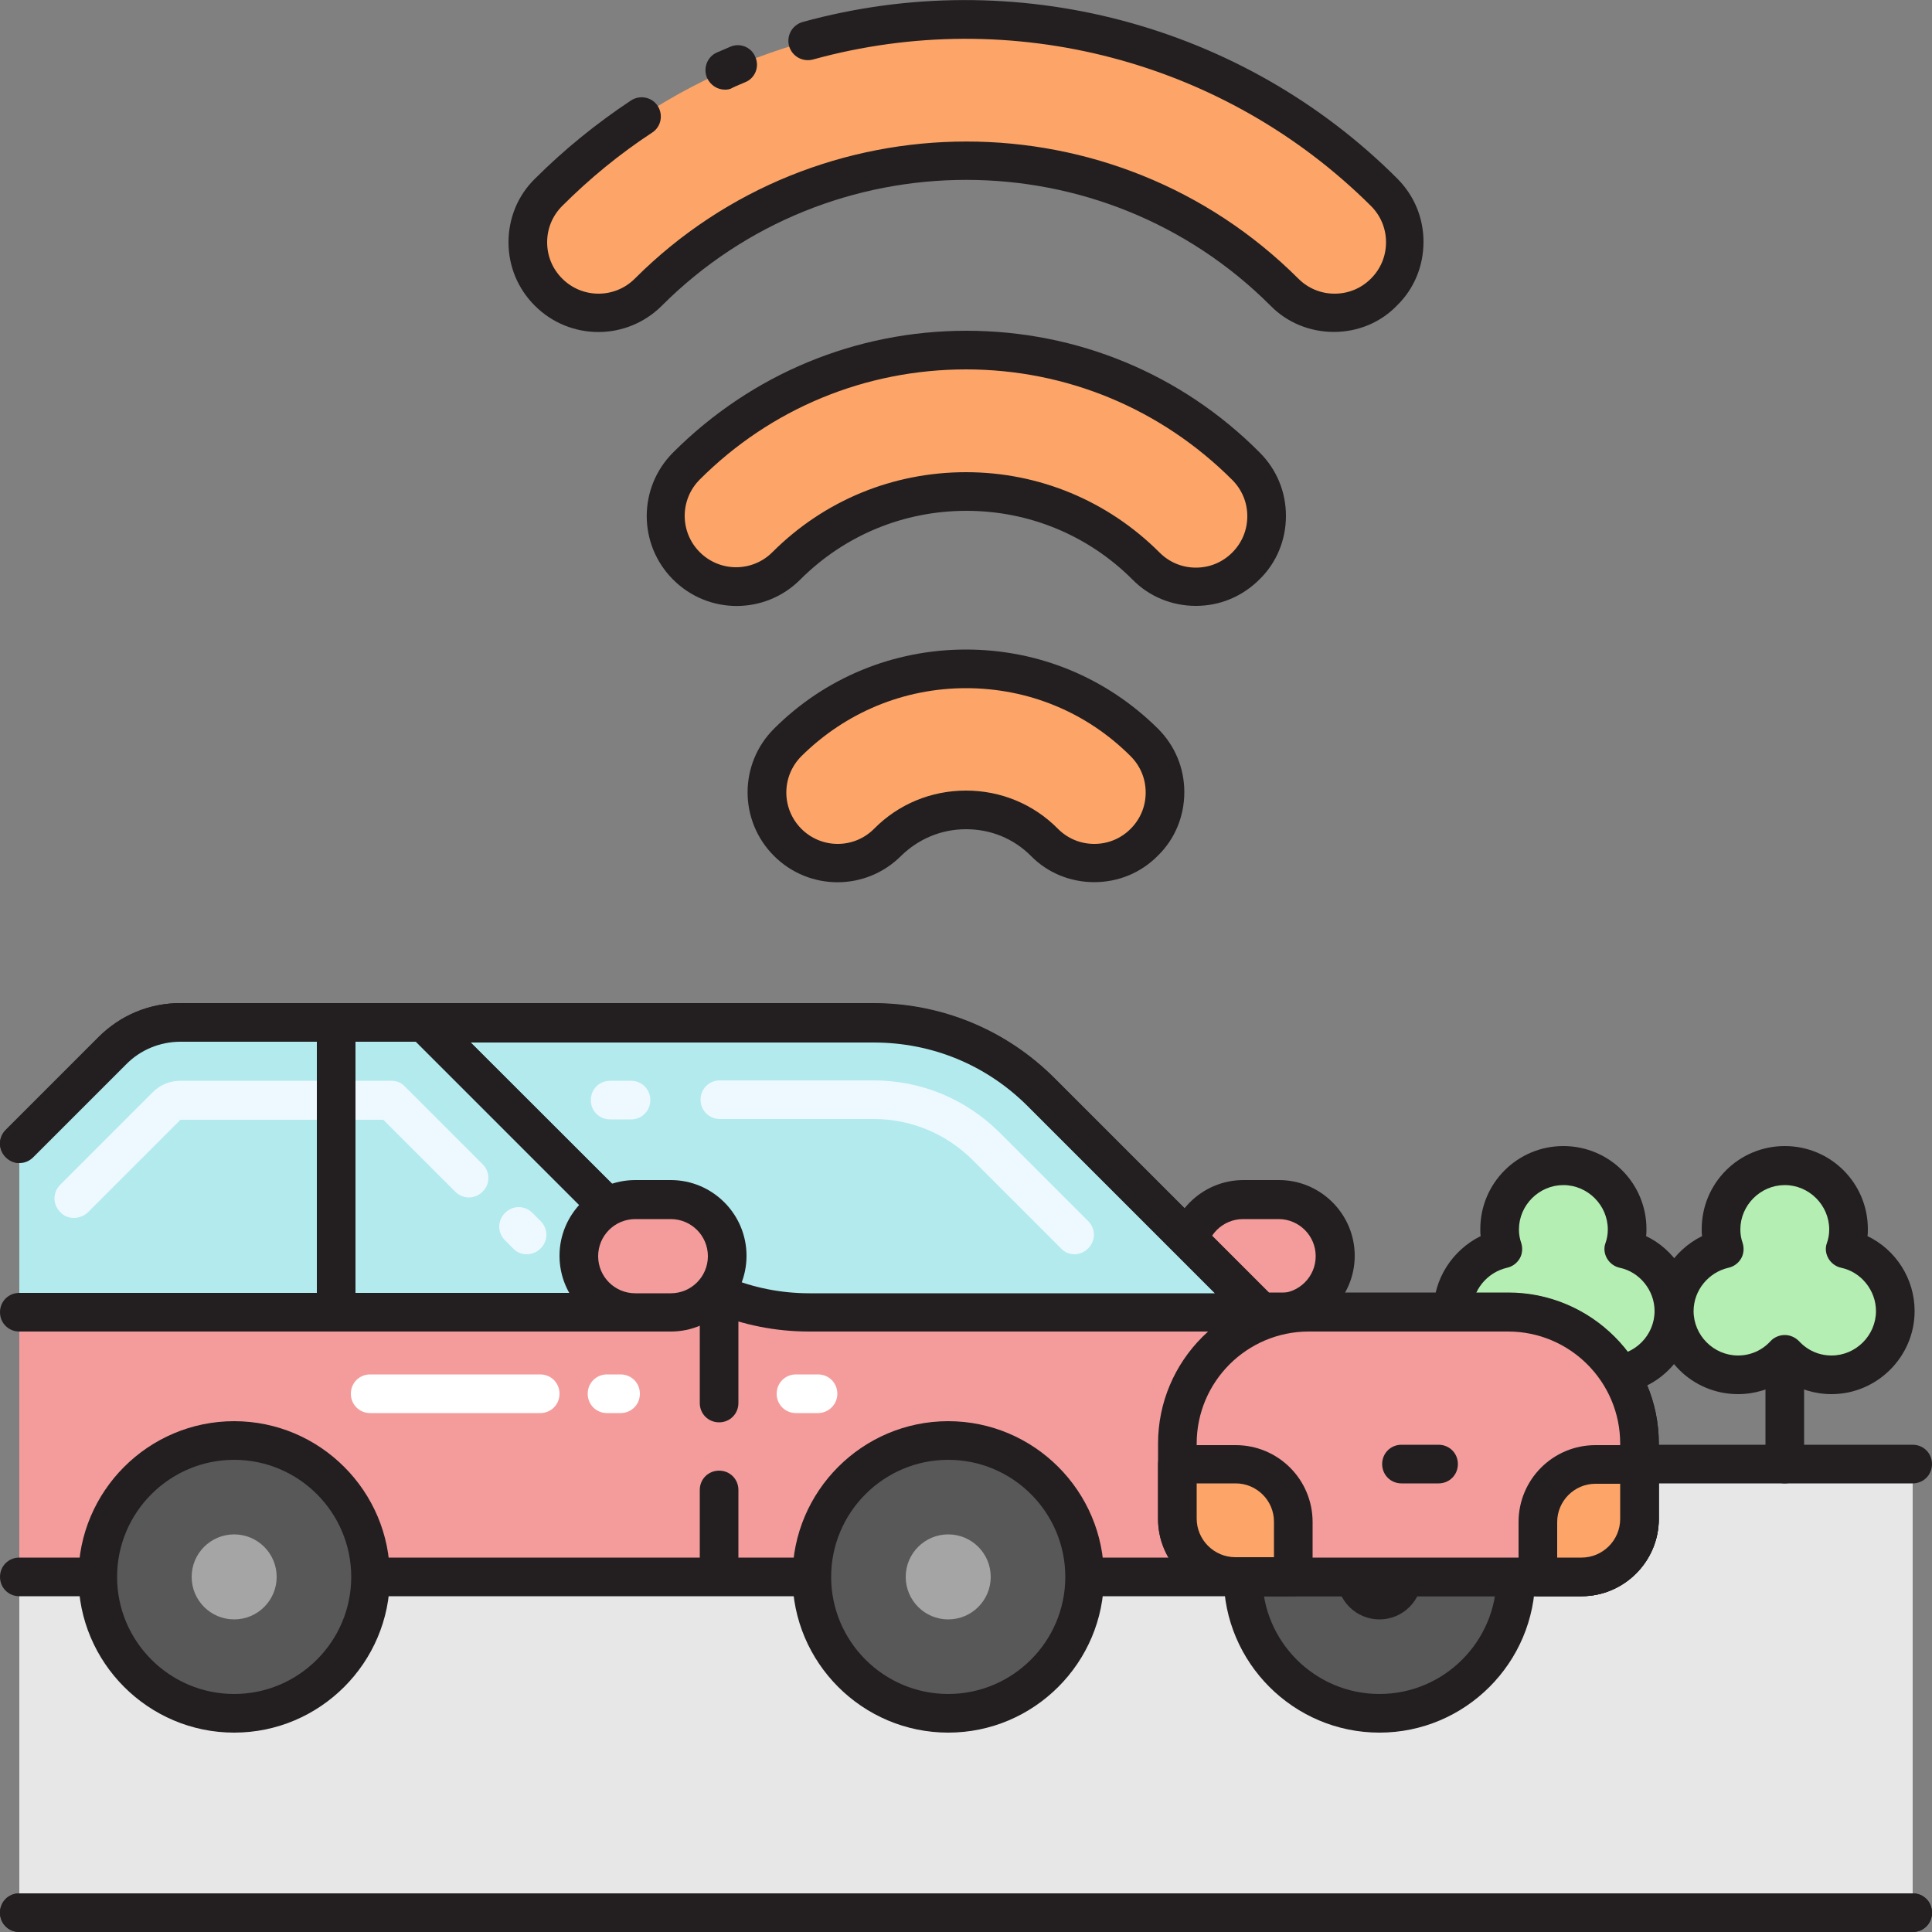 <svg width="210" height="210" viewBox="0 0 210 210" fill="none" xmlns="http://www.w3.org/2000/svg">
<rect x="0" y="0" width="210" height="210" fill="#808080" stroke="none"/>
<g clip-path="url(#clip0_33_1120)">
<path d="M207.9 159.138H2.1V207.9H207.9V159.138Z" fill="#E7E7E7"/>
<path d="M207.9 161.238H31.794C30.618 161.238 29.694 160.314 29.694 159.138C29.694 157.962 30.618 157.038 31.794 157.038H207.9C209.076 157.038 210 157.962 210 159.138C210 160.314 209.076 161.238 207.9 161.238Z" fill="#231F20"/>
<path d="M207.9 210H2.1C0.924 210 0 209.076 0 207.9C0 206.724 0.924 205.8 2.1 205.8H207.9C209.076 205.8 210 206.724 210 207.9C210 209.076 209.076 210 207.9 210Z" fill="#231F20"/>
<path d="M207.9 210H2.1C0.924 210 0 209.076 0 207.9C0 206.724 0.924 205.8 2.1 205.8H207.9C209.076 205.8 210 206.724 210 207.9C210 209.076 209.076 210 207.9 210Z" fill="#231F20"/>
<path d="M187.404 135.744C187.194 135.072 187.068 134.358 187.068 133.602C187.068 129.78 190.176 126.672 193.998 126.672C197.82 126.672 200.928 129.78 200.928 133.602C200.928 134.358 200.802 135.072 200.592 135.744C203.7 136.416 206.01 139.188 206.01 142.506C206.01 146.328 202.902 149.436 199.08 149.436C197.064 149.436 195.258 148.596 193.998 147.21C192.738 148.596 190.932 149.436 188.916 149.436C185.094 149.436 181.986 146.328 181.986 142.506C181.944 139.188 184.296 136.416 187.404 135.744Z" fill="#B4EEB2"/>
<path d="M199.08 151.536C197.274 151.536 195.468 150.99 193.998 149.982C192.528 150.99 190.722 151.536 188.916 151.536C183.918 151.536 179.886 147.504 179.886 142.506C179.886 139.02 181.944 135.87 185.01 134.358C184.968 134.106 184.968 133.854 184.968 133.602C184.968 128.604 189 124.572 193.998 124.572C198.996 124.572 203.028 128.604 203.028 133.602C203.028 133.854 203.028 134.106 202.986 134.358C206.052 135.828 208.11 138.978 208.11 142.506C208.11 147.462 204.036 151.536 199.08 151.536ZM193.998 145.11C194.586 145.11 195.132 145.362 195.552 145.782C196.476 146.79 197.736 147.336 199.08 147.336C201.726 147.336 203.91 145.152 203.91 142.506C203.91 140.28 202.314 138.264 200.13 137.802C199.542 137.676 199.038 137.298 198.744 136.794C198.45 136.29 198.366 135.66 198.576 135.114C198.744 134.652 198.828 134.148 198.828 133.644C198.828 130.998 196.644 128.814 193.998 128.814C191.352 128.814 189.168 130.998 189.168 133.644C189.168 134.148 189.252 134.652 189.42 135.114C189.588 135.66 189.546 136.29 189.252 136.794C188.958 137.298 188.454 137.676 187.866 137.802C185.682 138.306 184.086 140.28 184.086 142.506C184.086 145.152 186.27 147.336 188.916 147.336C190.26 147.336 191.52 146.79 192.444 145.782C192.822 145.362 193.41 145.11 193.998 145.11Z" fill="#231F20"/>
<path d="M193.998 161.238C192.822 161.238 191.898 160.314 191.898 159.138V148.008C191.898 146.832 192.822 145.908 193.998 145.908C195.174 145.908 196.098 146.832 196.098 148.008V159.138C196.098 160.314 195.132 161.238 193.998 161.238Z" fill="#231F20"/>
<path d="M163.338 135.744C163.128 135.072 163.002 134.358 163.002 133.602C163.002 129.78 166.11 126.672 169.932 126.672C173.754 126.672 176.862 129.78 176.862 133.602C176.862 134.358 176.736 135.072 176.526 135.744C179.634 136.416 181.944 139.188 181.944 142.506C181.944 146.328 178.836 149.436 175.014 149.436C172.998 149.436 171.192 148.596 169.932 147.21C168.672 148.596 166.866 149.436 164.85 149.436C161.028 149.436 157.92 146.328 157.92 142.506C157.92 139.188 160.272 136.416 163.338 135.744Z" fill="#B4EEB2"/>
<path d="M175.014 151.536C173.208 151.536 171.402 150.99 169.932 149.982C168.462 150.99 166.656 151.536 164.85 151.536C159.852 151.536 155.82 147.504 155.82 142.506C155.82 139.02 157.878 135.87 160.944 134.358C160.902 134.106 160.902 133.854 160.902 133.602C160.902 128.604 164.934 124.572 169.932 124.572C174.93 124.572 178.962 128.604 178.962 133.602C178.962 133.854 178.962 134.106 178.92 134.358C181.986 135.828 184.044 138.978 184.044 142.506C184.044 147.462 180.012 151.536 175.014 151.536ZM169.932 145.11C170.52 145.11 171.066 145.362 171.486 145.782C172.41 146.79 173.67 147.336 175.014 147.336C177.66 147.336 179.844 145.152 179.844 142.506C179.844 140.28 178.248 138.264 176.064 137.802C175.476 137.676 174.972 137.298 174.678 136.794C174.384 136.29 174.3 135.66 174.51 135.114C174.678 134.652 174.762 134.148 174.762 133.644C174.762 130.998 172.578 128.814 169.932 128.814C167.286 128.814 165.102 130.998 165.102 133.644C165.102 134.148 165.186 134.652 165.354 135.114C165.522 135.66 165.48 136.29 165.186 136.794C164.892 137.298 164.388 137.676 163.8 137.802C161.616 138.306 160.02 140.28 160.02 142.506C160.02 145.152 162.204 147.336 164.85 147.336C166.194 147.336 167.454 146.79 168.378 145.782C168.798 145.362 169.344 145.11 169.932 145.11Z" fill="#231F20"/>
<path d="M169.932 161.238C168.756 161.238 167.832 160.314 167.832 159.138V148.008C167.832 146.832 168.756 145.908 169.932 145.908C171.108 145.908 172.032 146.832 172.032 148.008V159.138C172.032 160.314 171.108 161.238 169.932 161.238Z" fill="#231F20"/>
<path d="M2.1 171.402H171.906C175.392 171.402 178.206 168.588 178.206 165.102V156.912C178.206 149.016 171.822 142.632 163.926 142.632H137.088L113.148 118.692C108.318 113.862 101.766 111.132 94.92 111.132H46.032H19.614C16.842 111.132 14.154 112.224 12.18 114.198L2.1 124.32V171.402Z" fill="#F49C9C"/>
<path d="M139.02 130.41H135.156C131.796 130.41 129.024 133.14 129.024 136.542C129.024 139.902 131.754 142.674 135.156 142.674H139.02C142.38 142.674 145.152 139.944 145.152 136.542C145.11 133.14 142.38 130.41 139.02 130.41Z" fill="#F49C9C"/>
<path d="M139.02 144.732H135.156C130.62 144.732 126.924 141.036 126.924 136.5C126.924 131.964 130.62 128.268 135.156 128.268H139.02C143.556 128.268 147.252 131.964 147.252 136.5C147.252 141.036 143.514 144.732 139.02 144.732ZM135.114 132.51C132.888 132.51 131.082 134.316 131.082 136.542C131.082 138.768 132.888 140.574 135.114 140.574H138.978C141.204 140.574 143.01 138.768 143.01 136.542C143.01 134.316 141.204 132.51 138.978 132.51H135.114Z" fill="#231F20"/>
<path d="M149.94 186.228C158.128 186.228 164.766 179.59 164.766 171.402C164.766 163.214 158.128 156.576 149.94 156.576C141.752 156.576 135.114 163.214 135.114 171.402C135.114 179.59 141.752 186.228 149.94 186.228Z" fill="#585858"/>
<path d="M149.94 188.328C140.616 188.328 133.014 180.726 133.014 171.402C133.014 162.078 140.616 154.476 149.94 154.476C159.264 154.476 166.866 162.078 166.866 171.402C166.866 180.726 159.264 188.328 149.94 188.328ZM149.94 158.676C142.926 158.676 137.214 164.388 137.214 171.402C137.214 178.416 142.926 184.128 149.94 184.128C156.954 184.128 162.666 178.416 162.666 171.402C162.666 164.388 156.954 158.676 149.94 158.676Z" fill="#231F20"/>
<path d="M137.046 142.632L113.106 118.692C108.276 113.862 101.724 111.132 94.878 111.132H46.032L70.14 135.24C74.844 139.944 81.27 142.632 87.948 142.632H137.046Z" fill="#B2EAEE"/>
<path d="M116.802 136.332C116.256 136.332 115.71 136.122 115.332 135.702L105.756 126.126C102.858 123.228 99.036 121.632 94.962 121.632H78.246C77.07 121.632 76.146 120.708 76.146 119.532C76.146 118.356 77.07 117.432 78.246 117.432H94.92C100.128 117.432 105 119.448 108.696 123.144L118.272 132.72C119.112 133.56 119.112 134.862 118.272 135.702C117.852 136.122 117.306 136.332 116.802 136.332Z" fill="#EDF9FF"/>
<path d="M68.586 121.674H66.318C65.142 121.674 64.218 120.75 64.218 119.574C64.218 118.398 65.142 117.474 66.318 117.474H68.586C69.762 117.474 70.686 118.398 70.686 119.574C70.686 120.75 69.762 121.674 68.586 121.674Z" fill="#EDF9FF"/>
<path d="M149.94 176.022C152.492 176.022 154.56 173.954 154.56 171.402C154.56 168.85 152.492 166.782 149.94 166.782C147.388 166.782 145.32 168.85 145.32 171.402C145.32 173.954 147.388 176.022 149.94 176.022Z" fill="#231F20"/>
<path d="M137.046 144.732H87.948C80.64 144.732 73.794 141.876 68.67 136.752L44.562 112.644C43.974 112.056 43.764 111.132 44.1 110.376C44.436 109.578 45.192 109.074 46.032 109.074H94.92C102.354 109.074 109.368 111.972 114.618 117.222L138.558 141.162C139.146 141.75 139.356 142.674 139.02 143.43C138.684 144.228 137.928 144.732 137.046 144.732ZM51.114 113.274L71.652 133.812C76.02 138.18 81.816 140.574 87.99 140.574H132.048L111.72 120.246C107.226 115.752 101.304 113.316 94.962 113.316H51.114V113.274Z" fill="#231F20"/>
<path d="M171.906 173.502H2.1C0.924 173.502 0 172.578 0 171.402C0 170.226 0.924 169.302 2.1 169.302H171.906C174.216 169.302 176.106 167.412 176.106 165.102V156.912C176.106 150.192 170.646 144.732 163.926 144.732H137.088C136.542 144.732 135.996 144.522 135.618 144.102L111.678 120.162C107.184 115.668 101.262 113.232 94.92 113.232H19.614C17.388 113.232 15.246 114.114 13.692 115.71L3.612 125.79C2.772 126.63 1.47 126.63 0.63 125.79C-0.21 124.95 -0.21 123.648 0.63 122.808L10.71 112.728C13.104 110.334 16.254 109.032 19.614 109.032H94.92C102.354 109.032 109.368 111.93 114.618 117.18L137.928 140.49H163.926C172.956 140.49 180.306 147.84 180.306 156.87V165.06C180.306 169.722 176.526 173.502 171.906 173.502Z" fill="#231F20"/>
<path d="M161.742 171.402H134.274C130.788 171.402 127.974 168.588 127.974 165.102V156.912C127.974 149.016 134.358 142.632 142.254 142.632H161.742H163.926C171.822 142.632 178.206 149.016 178.206 156.912V165.102C178.206 168.588 175.392 171.402 171.906 171.402H161.742Z" fill="#F49C9C"/>
<path d="M171.906 173.502H134.274C129.654 173.502 125.874 169.722 125.874 165.102V156.912C125.874 147.882 133.224 140.532 142.254 140.532H163.926C172.956 140.532 180.306 147.882 180.306 156.912V165.102C180.306 169.722 176.526 173.502 171.906 173.502ZM142.254 144.732C135.534 144.732 130.074 150.192 130.074 156.912V165.102C130.074 167.412 131.964 169.302 134.274 169.302H171.906C174.216 169.302 176.106 167.412 176.106 165.102V156.912C176.106 150.192 170.646 144.732 163.926 144.732H142.254Z" fill="#231F20"/>
<path d="M103.068 186.228C111.256 186.228 117.894 179.59 117.894 171.402C117.894 163.214 111.256 156.576 103.068 156.576C94.88 156.576 88.242 163.214 88.242 171.402C88.242 179.59 94.88 186.228 103.068 186.228Z" fill="#585858"/>
<path d="M103.068 188.328C93.744 188.328 86.142 180.726 86.142 171.402C86.142 162.078 93.744 154.476 103.068 154.476C112.392 154.476 119.994 162.078 119.994 171.402C119.994 180.726 112.392 188.328 103.068 188.328ZM103.068 158.676C96.054 158.676 90.342 164.388 90.342 171.402C90.342 178.416 96.054 184.128 103.068 184.128C110.082 184.128 115.794 178.416 115.794 171.402C115.794 164.388 110.082 158.676 103.068 158.676Z" fill="#231F20"/>
<path d="M103.068 176.022C105.62 176.022 107.688 173.954 107.688 171.402C107.688 168.85 105.62 166.782 103.068 166.782C100.516 166.782 98.448 168.85 98.448 171.402C98.448 173.954 100.516 176.022 103.068 176.022Z" fill="#A5A5A5"/>
<path d="M156.366 161.238H152.334C151.158 161.238 150.234 160.314 150.234 159.138C150.234 157.962 151.158 157.038 152.334 157.038H156.366C157.542 157.038 158.466 157.962 158.466 159.138C158.466 160.314 157.542 161.238 156.366 161.238Z" fill="#231F20"/>
<path d="M134.316 159.138H127.974V165.06C127.974 168.546 130.788 171.36 134.274 171.36H140.574V165.396C140.574 161.952 137.802 159.138 134.316 159.138Z" fill="#FDA568"/>
<path d="M140.574 173.502H134.274C129.654 173.502 125.874 169.722 125.874 165.102V159.18C125.874 158.004 126.798 157.08 127.974 157.08H134.316C138.936 157.08 142.674 160.818 142.674 165.438V171.402C142.674 172.536 141.75 173.502 140.574 173.502ZM130.074 161.238V165.06C130.074 167.37 131.964 169.26 134.274 169.26H138.474V165.396C138.474 163.086 136.584 161.238 134.316 161.238H130.074Z" fill="#231F20"/>
<path d="M178.206 165.102V159.18H173.418C169.974 159.18 167.16 161.994 167.16 165.438V171.402H171.906C175.392 171.402 178.206 168.588 178.206 165.102Z" fill="#FDA568"/>
<path d="M171.906 173.502H167.16C165.984 173.502 165.06 172.578 165.06 171.402V165.438C165.06 160.818 168.798 157.08 173.418 157.08H178.206C179.382 157.08 180.306 158.004 180.306 159.18V165.102C180.306 169.722 176.526 173.502 171.906 173.502ZM169.26 169.302H171.906C174.216 169.302 176.106 167.412 176.106 165.102V161.28H173.418C171.108 161.28 169.26 163.17 169.26 165.438V169.302Z" fill="#231F20"/>
<path d="M2.1 142.632H70.98L70.434 135.534L46.032 111.174H19.614C16.842 111.174 14.154 112.266 12.18 114.24L2.1 124.32" fill="#B2EAEE"/>
<path d="M8.022 132.384C7.476 132.384 6.93 132.174 6.552 131.754C5.712 130.914 5.712 129.612 6.552 128.772L16.632 118.692C17.43 117.894 18.48 117.474 19.614 117.474H42.546C43.092 117.474 43.638 117.684 44.016 118.104L52.458 126.546C53.298 127.386 53.298 128.688 52.458 129.528C51.618 130.368 50.316 130.368 49.476 129.528L41.664 121.716H19.614L9.534 131.796C9.114 132.174 8.568 132.384 8.022 132.384Z" fill="#EDF9FF"/>
<path d="M57.246 136.332C56.7 136.332 56.154 136.122 55.776 135.702L54.894 134.82C54.054 133.98 54.054 132.678 54.894 131.838C55.734 130.998 57.036 130.998 57.876 131.838L58.758 132.72C59.598 133.56 59.598 134.862 58.758 135.702C58.338 136.122 57.792 136.332 57.246 136.332Z" fill="#EDF9FF"/>
<path d="M70.98 144.732H2.1C0.924 144.732 0 143.808 0 142.632C0 141.456 0.924 140.532 2.1 140.532H68.712L68.418 136.458L45.192 113.232H19.614C17.388 113.232 15.246 114.114 13.692 115.71L3.612 125.79C2.772 126.63 1.47 126.63 0.63 125.79C-0.21 124.95 -0.21 123.648 0.63 122.808L10.71 112.728C13.104 110.334 16.254 109.032 19.614 109.032H46.032C46.578 109.032 47.124 109.242 47.502 109.662L71.904 134.022C72.24 134.358 72.492 134.862 72.534 135.366L73.08 142.464C73.122 143.052 72.912 143.64 72.534 144.06C72.156 144.48 71.568 144.732 70.98 144.732Z" fill="#231F20"/>
<path d="M78.162 154.602C76.986 154.602 76.062 153.678 76.062 152.502V142.632C76.062 141.456 76.986 140.532 78.162 140.532C79.338 140.532 80.262 141.456 80.262 142.632V152.502C80.262 153.678 79.338 154.602 78.162 154.602Z" fill="#231F20"/>
<path d="M78.162 171.318C76.986 171.318 76.062 170.394 76.062 169.218V161.952C76.062 160.776 76.986 159.852 78.162 159.852C79.338 159.852 80.262 160.776 80.262 161.952V169.218C80.262 170.394 79.338 171.318 78.162 171.318Z" fill="#231F20"/>
<path d="M72.912 130.41H69.048C65.688 130.41 62.916 133.14 62.916 136.542C62.916 139.902 65.646 142.674 69.048 142.674H72.912C76.272 142.674 79.044 139.944 79.044 136.542C79.002 133.14 76.272 130.41 72.912 130.41Z" fill="#F49C9C"/>
<path d="M72.912 144.732H69.048C64.512 144.732 60.816 141.036 60.816 136.5C60.816 131.964 64.512 128.268 69.048 128.268H72.912C77.448 128.268 81.144 131.964 81.144 136.5C81.144 141.036 77.448 144.732 72.912 144.732ZM69.048 132.51C66.822 132.51 65.016 134.316 65.016 136.542C65.016 138.768 66.822 140.574 69.048 140.574H72.912C75.138 140.574 76.944 138.768 76.944 136.542C76.944 134.316 75.138 132.51 72.912 132.51H69.048Z" fill="#231F20"/>
<path d="M36.54 144.732C35.364 144.732 34.44 143.808 34.44 142.632V111.132C34.44 109.956 35.364 109.032 36.54 109.032C37.716 109.032 38.64 109.956 38.64 111.132V142.632C38.64 143.808 37.674 144.732 36.54 144.732Z" fill="#231F20"/>
<path d="M25.452 186.228C33.64 186.228 40.278 179.59 40.278 171.402C40.278 163.214 33.64 156.576 25.452 156.576C17.264 156.576 10.626 163.214 10.626 171.402C10.626 179.59 17.264 186.228 25.452 186.228Z" fill="#585858"/>
<path d="M25.452 188.328C16.128 188.328 8.526 180.726 8.526 171.402C8.526 162.078 16.128 154.476 25.452 154.476C34.776 154.476 42.378 162.078 42.378 171.402C42.378 180.726 34.776 188.328 25.452 188.328ZM25.452 158.676C18.438 158.676 12.726 164.388 12.726 171.402C12.726 178.416 18.438 184.128 25.452 184.128C32.466 184.128 38.178 178.416 38.178 171.402C38.178 164.388 32.466 158.676 25.452 158.676Z" fill="#231F20"/>
<path d="M25.452 176.022C28.003 176.022 30.072 173.954 30.072 171.402C30.072 168.85 28.003 166.782 25.452 166.782C22.9 166.782 20.832 168.85 20.832 171.402C20.832 173.954 22.9 176.022 25.452 176.022Z" fill="#A5A5A5"/>
<path d="M67.452 153.594H65.982C64.806 153.594 63.882 152.67 63.882 151.494C63.882 150.318 64.806 149.394 65.982 149.394H67.452C68.628 149.394 69.552 150.318 69.552 151.494C69.552 152.67 68.628 153.594 67.452 153.594Z" fill="white"/>
<path d="M58.716 153.594H40.236C39.06 153.594 38.136 152.67 38.136 151.494C38.136 150.318 39.06 149.394 40.236 149.394H58.716C59.892 149.394 60.816 150.318 60.816 151.494C60.816 152.67 59.892 153.594 58.716 153.594Z" fill="white"/>
<path d="M88.914 153.594H86.52C85.344 153.594 84.42 152.67 84.42 151.494C84.42 150.318 85.344 149.394 86.52 149.394H88.914C90.09 149.394 91.014 150.318 91.014 151.494C91.014 152.67 90.048 153.594 88.914 153.594Z" fill="white"/>
<path d="M144.984 33.978C143.01 33.978 141.078 33.222 139.566 31.752C120.498 12.684 89.502 12.684 70.434 31.752C67.452 34.734 62.58 34.734 59.598 31.752C56.616 28.77 56.616 23.898 59.598 20.916C84.63 -4.116 125.37 -4.116 150.402 20.916C153.384 23.898 153.384 28.77 150.402 31.752C148.932 33.222 146.958 33.978 144.984 33.978Z" fill="#FDA568"/>
<path d="M129.99 63.756C128.016 63.756 126.084 63 124.572 61.53C119.364 56.322 112.392 53.424 105 53.424C97.608 53.424 90.678 56.322 85.428 61.53C82.446 64.512 77.574 64.512 74.592 61.53C71.61 58.548 71.61 53.676 74.592 50.694C82.698 42.588 93.534 38.094 105 38.094C116.466 38.094 127.302 42.588 135.408 50.694C138.39 53.676 138.39 58.548 135.408 61.53C133.896 63 131.964 63.756 129.99 63.756Z" fill="#FDA568"/>
<path d="M118.944 93.786C116.97 93.786 115.038 93.03 113.526 91.56C108.822 86.856 101.178 86.856 96.474 91.56C93.492 94.542 88.62 94.542 85.638 91.56C82.656 88.578 82.656 83.706 85.638 80.724C96.306 70.056 113.694 70.056 124.362 80.724C127.344 83.706 127.344 88.578 124.362 91.56C122.892 93.072 120.918 93.786 118.944 93.786Z" fill="#FDA568"/>
<path d="M78.792 9.744C77.994 9.744 77.238 9.282 76.86 8.484C76.398 7.434 76.86 6.174 77.91 5.712C78.414 5.502 78.876 5.292 79.38 5.082C80.43 4.62 81.69 5.124 82.11 6.216C82.572 7.266 82.068 8.526 80.976 8.946C80.514 9.156 80.052 9.324 79.632 9.534C79.38 9.702 79.086 9.744 78.792 9.744Z" fill="#231F20"/>
<path d="M144.984 36.078C142.38 36.078 139.902 35.07 138.096 33.222C119.868 14.994 90.174 14.994 71.946 33.222C68.124 37.044 61.95 37.044 58.128 33.222C56.28 31.374 55.272 28.938 55.272 26.334C55.272 23.73 56.28 21.252 58.128 19.446C61.32 16.254 64.848 13.398 68.586 10.92C69.552 10.29 70.854 10.542 71.484 11.508C72.114 12.474 71.862 13.776 70.896 14.406C67.368 16.716 64.092 19.404 61.11 22.386C60.06 23.436 59.472 24.822 59.472 26.334C59.472 27.846 60.06 29.232 61.11 30.282C63.294 32.466 66.822 32.466 69.006 30.282C88.872 10.416 121.212 10.416 141.12 30.282C142.17 31.332 143.556 31.92 145.068 31.92C146.58 31.92 147.966 31.332 149.016 30.282C150.066 29.232 150.654 27.846 150.654 26.334C150.654 24.822 150.066 23.436 149.016 22.386C133.14 6.594 109.956 0.504 88.368 6.468C87.234 6.762 86.1 6.132 85.764 4.998C85.47 3.864 86.1 2.73 87.234 2.394C110.25 -3.948 135.03 2.562 151.872 19.404C153.72 21.252 154.728 23.688 154.728 26.292C154.728 28.896 153.72 31.374 151.872 33.18C150.066 35.07 147.588 36.078 144.984 36.078Z" fill="#231F20"/>
<path d="M129.99 65.856C127.386 65.856 124.908 64.848 123.102 63C118.272 58.17 111.846 55.524 105.042 55.524C98.238 55.524 91.812 58.17 86.982 63C83.16 66.822 76.986 66.822 73.164 63C69.342 59.178 69.342 53.004 73.164 49.182C81.69 40.656 93.03 35.952 105.042 35.952C117.096 35.952 128.436 40.656 136.92 49.182C138.768 51.03 139.776 53.466 139.776 56.07C139.776 58.674 138.768 61.152 136.92 62.958C135.03 64.848 132.594 65.856 129.99 65.856ZM105 51.324C112.938 51.324 120.414 54.432 126.042 60.06C127.092 61.11 128.478 61.698 129.99 61.698C131.502 61.698 132.888 61.11 133.938 60.06C134.988 59.01 135.576 57.624 135.576 56.112C135.576 54.6 134.988 53.214 133.938 52.164C126.21 44.436 115.92 40.152 105 40.152C94.08 40.152 83.79 44.394 76.062 52.122C73.878 54.306 73.878 57.834 76.062 60.018C78.246 62.202 81.774 62.202 83.958 60.018C89.586 54.39 97.062 51.324 105 51.324Z" fill="#231F20"/>
<path d="M118.944 95.886C116.34 95.886 113.862 94.878 112.056 93.03C110.166 91.14 107.688 90.132 105 90.132C102.312 90.132 99.834 91.182 97.944 93.03C94.122 96.852 87.948 96.852 84.126 93.03C80.304 89.208 80.304 83.034 84.126 79.212C89.67 73.668 97.104 70.602 105 70.602C112.896 70.602 120.288 73.668 125.874 79.212C127.722 81.06 128.73 83.496 128.73 86.1C128.73 88.704 127.722 91.182 125.874 92.988C124.026 94.878 121.548 95.886 118.944 95.886ZM105 85.932C108.78 85.932 112.35 87.402 114.996 90.09C116.046 91.14 117.432 91.728 118.944 91.728C120.456 91.728 121.842 91.14 122.892 90.09C123.942 89.04 124.53 87.654 124.53 86.142C124.53 84.63 123.942 83.244 122.892 82.194C118.104 77.406 111.762 74.802 105 74.802C98.238 74.802 91.896 77.448 87.108 82.194C84.924 84.378 84.924 87.906 87.108 90.09C89.292 92.274 92.82 92.274 95.004 90.09C97.65 87.402 101.22 85.932 105 85.932Z" fill="#231F20"/>
</g>
<defs>
<clipPath id="clip0_33_1120">
<rect width="210" height="210" fill="white"/>
</clipPath>
</defs>
</svg>
